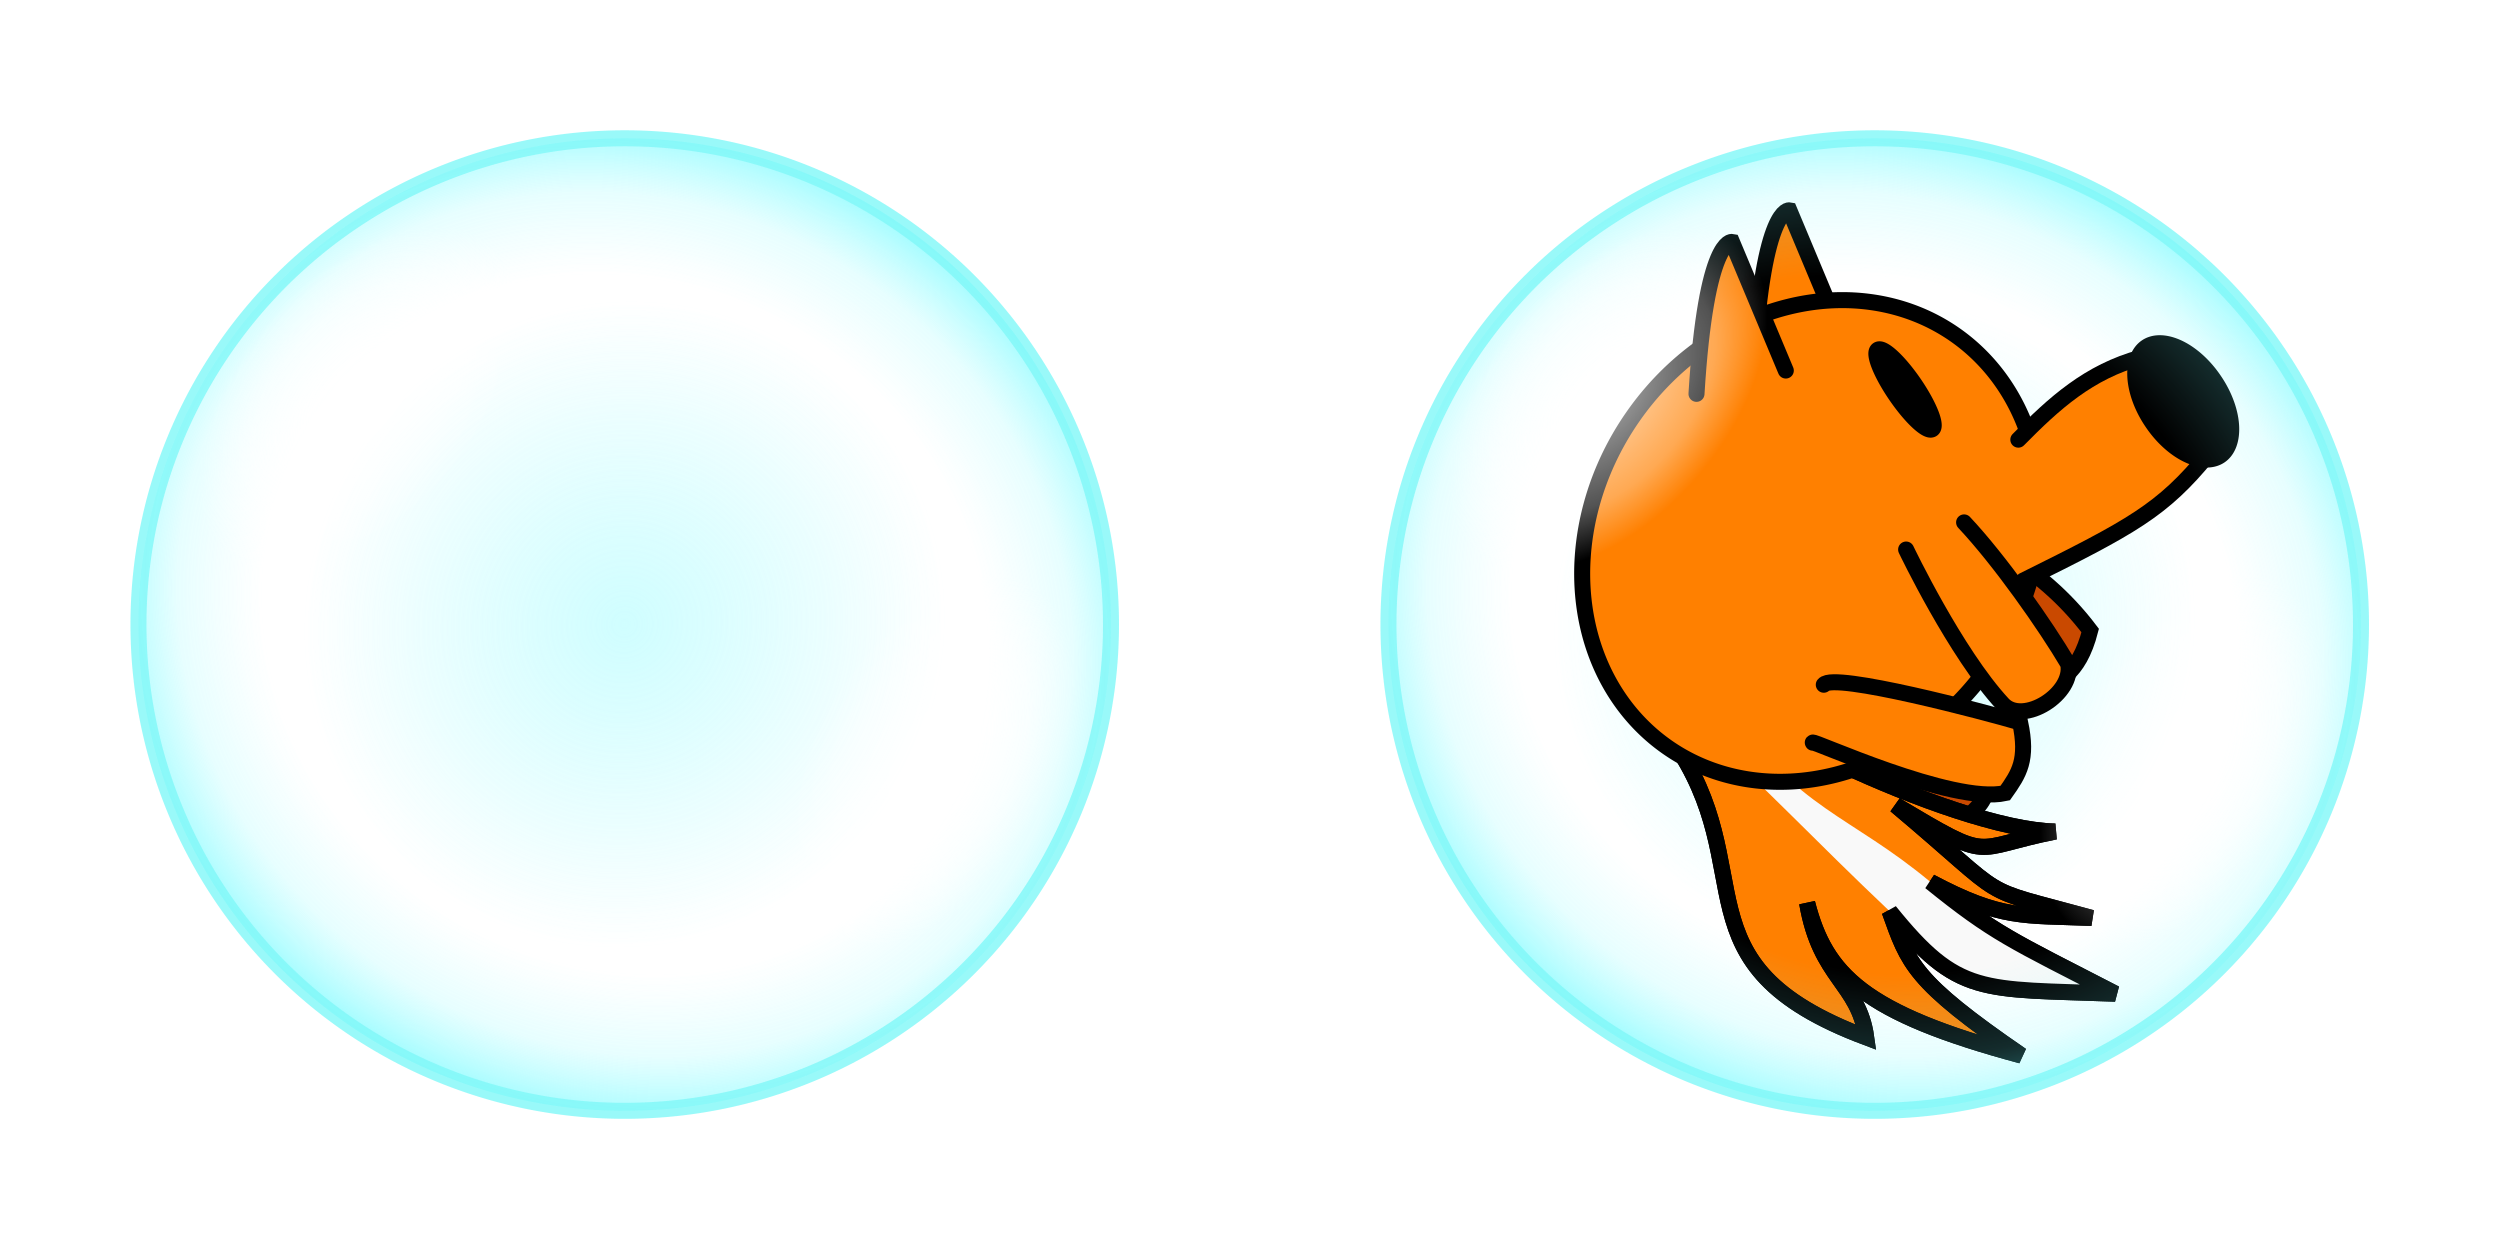 <?xml version="1.0" encoding="UTF-8" standalone="no"?>
<!-- Created with Inkscape (http://www.inkscape.org/) -->

<svg
   xmlns:dc="http://purl.org/dc/elements/1.1/"
   xmlns:cc="http://creativecommons.org/ns#"
   xmlns:rdf="http://www.w3.org/1999/02/22-rdf-syntax-ns#"
   xmlns:svg="http://www.w3.org/2000/svg"
   xmlns="http://www.w3.org/2000/svg"
   xmlns:xlink="http://www.w3.org/1999/xlink"
   xmlns:sodipodi="http://sodipodi.sourceforge.net/DTD/sodipodi-0.dtd"
   xmlns:inkscape="http://www.inkscape.org/namespaces/inkscape"
   width="156"
   height="78"
   id="svg2"
   version="1.1"
   inkscape:version="0.48.4 r9939"
   sodipodi:docname="bubble.svg"
   inkscape:export-filename="/home/edwin/apps/godot/workspace/test2d/bubble.png"
   inkscape:export-xdpi="90.056984"
   inkscape:export-ydpi="90.056984">
  <defs
     id="defs4">
    <linearGradient
       id="linearGradient3789">
      <stop
         style="stop-color:#ffffff;stop-opacity:1;"
         offset="0"
         id="stop3791" />
      <stop
         id="stop3797"
         offset="0.671"
         style="stop-color:#ffffff;stop-opacity:0.498;" />
      <stop
         style="stop-color:#ffffff;stop-opacity:0;"
         offset="1"
         id="stop3793" />
    </linearGradient>
    <linearGradient
       id="linearGradient3775">
      <stop
         id="stop3777"
         offset="0"
         style="stop-color:#9bfcff;stop-opacity:0.731;" />
      <stop
         style="stop-color:#86fbff;stop-opacity:0;"
         offset="0.671"
         id="stop3779" />
      <stop
         id="stop3783"
         offset="1"
         style="stop-color:#47faff;stop-opacity:0;" />
    </linearGradient>
    <linearGradient
       id="linearGradient3757">
      <stop
         style="stop-color:#9bfcff;stop-opacity:0;"
         offset="0"
         id="stop3759" />
      <stop
         id="stop3767"
         offset="0.698"
         style="stop-color:#86fbff;stop-opacity:0;" />
      <stop
         id="stop3765"
         offset="0.863"
         style="stop-color:#71fbff;stop-opacity:0.331;" />
      <stop
         style="stop-color:#47faff;stop-opacity:1;"
         offset="1"
         id="stop3761" />
    </linearGradient>
    <radialGradient
       inkscape:collect="always"
       xlink:href="#linearGradient3757"
       id="radialGradient3763"
       cx="180"
       cy="300.934"
       fx="180"
       fy="300.934"
       r="257.143"
       gradientUnits="userSpaceOnUse"
       gradientTransform="matrix(0.548,-0.837,0.917,0.6,-194.434,270.98)" />
    <radialGradient
       inkscape:collect="always"
       xlink:href="#linearGradient3775"
       id="radialGradient3785"
       gradientUnits="userSpaceOnUse"
       gradientTransform="matrix(0.557,-0.83,0.811,0.544,-164.409,286.545)"
       cx="180"
       cy="300.934"
       fx="180"
       fy="300.934"
       r="257.143" />
    <radialGradient
       inkscape:collect="always"
       xlink:href="#linearGradient3789"
       id="radialGradient3795"
       cx="-172.143"
       cy="188.076"
       fx="-172.143"
       fy="188.076"
       r="67.857"
       gradientTransform="matrix(1,0,0,0.589,0,77.21)"
       gradientUnits="userSpaceOnUse" />
    <radialGradient
       inkscape:collect="always"
       xlink:href="#linearGradient3789"
       id="radialGradient3801"
       gradientUnits="userSpaceOnUse"
       gradientTransform="matrix(1,0,0,0.589,0,77.21)"
       cx="-172.143"
       cy="188.076"
       fx="-172.143"
       fy="188.076"
       r="67.857" />
    <filter
       inkscape:collect="always"
       id="filter4188"
       color-interpolation-filters="sRGB">
      <feGaussianBlur
         inkscape:collect="always"
         stdDeviation="1.346"
         id="feGaussianBlur4190" />
    </filter>
    <filter
       inkscape:collect="always"
       id="filter4192"
       color-interpolation-filters="sRGB">
      <feGaussianBlur
         inkscape:collect="always"
         stdDeviation="1.346"
         id="feGaussianBlur4194" />
    </filter>
    <radialGradient
       inkscape:collect="always"
       xlink:href="#linearGradient3775"
       id="radialGradient4255"
       gradientUnits="userSpaceOnUse"
       gradientTransform="matrix(0.557,-0.83,0.811,0.544,-164.409,286.545)"
       cx="180"
       cy="300.934"
       fx="180"
       fy="300.934"
       r="257.143" />
    <radialGradient
       inkscape:collect="always"
       xlink:href="#linearGradient3757"
       id="radialGradient4257"
       gradientUnits="userSpaceOnUse"
       gradientTransform="matrix(0.548,-0.837,0.917,0.6,-194.434,270.98)"
       cx="180"
       cy="300.934"
       fx="180"
       fy="300.934"
       r="257.143" />
    <radialGradient
       inkscape:collect="always"
       xlink:href="#linearGradient3789"
       id="radialGradient4259"
       gradientUnits="userSpaceOnUse"
       gradientTransform="matrix(1,0,0,0.589,0,77.21)"
       cx="-172.143"
       cy="188.076"
       fx="-172.143"
       fy="188.076"
       r="67.857" />
    <radialGradient
       inkscape:collect="always"
       xlink:href="#linearGradient3789"
       id="radialGradient4261"
       gradientUnits="userSpaceOnUse"
       gradientTransform="matrix(1,0,0,0.589,0,77.21)"
       cx="-172.143"
       cy="188.076"
       fx="-172.143"
       fy="188.076"
       r="67.857" />
  </defs>
  <sodipodi:namedview
     id="base"
     pagecolor="#ffffff"
     bordercolor="#666666"
     borderopacity="1.0"
     inkscape:pageopacity="0.0"
     inkscape:pageshadow="2"
     inkscape:zoom="2.8284271"
     inkscape:cx="3.4323617"
     inkscape:cy="5.109467"
     inkscape:document-units="px"
     inkscape:current-layer="layer1"
     showgrid="true"
     inkscape:snap-global="false"
     inkscape:window-width="1621"
     inkscape:window-height="723"
     inkscape:window-x="205"
     inkscape:window-y="203"
     inkscape:window-maximized="0">
    <inkscape:grid
       type="xygrid"
       id="grid4162"
       empspacing="2"
       visible="true"
       enabled="true"
       snapvisiblegridlinesonly="true"
       spacingx="39px"
       spacingy="39px" />
  </sodipodi:namedview>
  <g
     inkscape:groupmode="layer"
     id="layer2"
     inkscape:label="bg"
     style="opacity:0.65;display:inline"
     transform="translate(0,-974.362)"
     sodipodi:insensitive="true">
    <path
       transform="matrix(0.118,0,0,0.118,17.743,977.824)"
       d="m 437.143,300.934 a 257.143,257.143 0 1 1 -514.286,0 257.143,257.143 0 1 1 514.286,0 z"
       sodipodi:ry="257.14285"
       sodipodi:rx="257.14285"
       sodipodi:cy="300.93362"
       sodipodi:cx="180"
       id="path3772"
       style="fill:url(#radialGradient3785);fill-opacity:1;fill-rule:nonzero;stroke:none"
       sodipodi:type="arc" />
    <path
       sodipodi:type="arc"
       style="fill:url(#radialGradient4255);fill-opacity:1;fill-rule:nonzero;stroke:none"
       id="path4247"
       sodipodi:cx="180"
       sodipodi:cy="300.93362"
       sodipodi:rx="257.14285"
       sodipodi:ry="257.14285"
       d="m 437.143,300.934 a 257.143,257.143 0 1 1 -514.286,0 257.143,257.143 0 1 1 514.286,0 z"
       transform="matrix(0.118,0,0,0.118,95.743,977.824)" />
  </g>
  <g
     inkscape:groupmode="layer"
     id="layer5"
     inkscape:label="Layer"
     sodipodi:insensitive="true">
    <g
       id="g4277"
       transform="matrix(0.999,-0.042,0.042,0.999,-3.531,6.957)">
      <path
         inkscape:transform-center-y="2.601871"
         inkscape:transform-center-x="-5.1943569"
         style="fill:#c94900;fill-opacity:1;stroke:#000000;stroke-width:1;stroke-linecap:round;stroke-linejoin:miter;stroke-miterlimit:4;stroke-opacity:1;stroke-dasharray:none;stroke-dashoffset:0"
         d="m 113.592,44.52 c 0,0 6.287,4.886 9.882,5.699 2.113,-2.196 1.41,-1.051 2.722,-3.445 -1.004,-1.044 -10.934,-4.331 -10.759,-4.755"
         id="path3800"
         inkscape:connector-curvature="0"
         sodipodi:nodetypes="cccc" />
      <path
         inkscape:transform-center-y="3.8817557"
         inkscape:transform-center-x="-4.095532"
         style="fill:#c94900;fill-opacity:1;stroke:#000000;stroke-width:1;stroke-linecap:round;stroke-linejoin:miter;stroke-miterlimit:4;stroke-opacity:1;stroke-dasharray:none;stroke-dashoffset:0"
         d="m 124.386,31.882 c 0.822,-0.302 5.07,1.712 8.11,6.11 -0.843,2.798 -2.234,3.172 -3.467,3.671 -2.152,-1.99 -6.87,-7.684 -6.862,-7.425"
         id="path3798"
         inkscape:connector-curvature="0"
         sodipodi:nodetypes="cccc" />
      <path
         inkscape:transform-center-y="-16.743336"
         inkscape:transform-center-x="-0.064285097"
         style="fill:#ff8000;fill-opacity:1;stroke:#000000;stroke-width:1;stroke-linecap:round;stroke-linejoin:miter;stroke-miterlimit:4;stroke-opacity:1;stroke-dasharray:none;stroke-dashoffset:0"
         d="m 112.229,20.382 c 1.009,-9.754 2.61,-9.381 2.61,-9.381 l 3.02,8.162"
         id="path3804"
         inkscape:connector-curvature="0" />
      <g
         inkscape:transform-center-y="7.8407012"
         inkscape:transform-center-x="-10.387573"
         id="g3836"
         transform="matrix(-0.06,-0.122,0.122,-0.06,96.948,83.443)"
         style="stroke-width:7.372;stroke-miterlimit:4;stroke-dasharray:none">
        <path
           style="fill:#ff8000;fill-opacity:1;stroke:#000000;stroke-width:7.372;stroke-linecap:round;stroke-linejoin:miter;stroke-miterlimit:4;stroke-opacity:1;stroke-dasharray:none;stroke-dashoffset:0"
           d="m 232.706,189.656 c -73.599,8.493 -90.269,-49.834 -162.857,12.857 23.662,8.938 33.791,-5.708 67.143,5.714 -32.88,-8.286 -56.647,-1.598 -108.571,52.857 54.042,-27.454 61.796,-25.363 87.143,-21.429 -49.596,8.981 -51.215,19.74 -82.857,72.857 44.448,-30.128 50.734,-35.56 85.714,-50 -31.067,20.467 -33.871,30.312 -50,57.143 39.796,-41.273 22.111,-28.249 88.571,-54.286 -45.39,26.915 -33.655,20.231 -45.714,58.571 23.329,-41.22 129.358,-114.89 131.429,-101.429"
           id="path3838"
           inkscape:connector-curvature="0"
           sodipodi:nodetypes="ccccccccccc" />
        <path
           sodipodi:nodetypes="cccsc"
           inkscape:connector-curvature="0"
           id="path3840"
           d="m 232.706,202.788 c -40.925,14.419 -71.881,22.173 -117.143,36.868 -46.566,12.011 -51.215,19.74 -82.857,72.857 44.448,-30.128 50.548,-36.019 85.714,-50 45.102,-17.931 57.066,-36.966 115.194,-44.041"
           style="fill:#f9f9f9;fill-opacity:1;stroke:none" />
        <path
           sodipodi:nodetypes="ccccccccccc"
           inkscape:connector-curvature="0"
           id="path3842"
           d="m 232.706,189.656 c -73.599,8.493 -90.269,-49.834 -162.857,12.857 23.662,8.938 33.791,-5.708 67.143,5.714 -32.88,-8.286 -56.647,-1.598 -108.571,52.857 54.042,-27.454 61.796,-25.363 87.143,-21.429 -49.596,8.981 -51.215,19.74 -82.857,72.857 44.448,-30.128 50.734,-35.56 85.714,-50 -31.067,20.467 -33.871,30.312 -50,57.143 39.796,-41.273 22.111,-28.249 88.571,-54.286 -45.39,26.915 -33.655,20.231 -45.714,58.571 23.329,-41.22 129.358,-114.89 131.429,-101.429"
           style="fill:none;stroke:#000000;stroke-width:7.372;stroke-linecap:round;stroke-linejoin:miter;stroke-miterlimit:4;stroke-opacity:1;stroke-dasharray:none;stroke-dashoffset:0" />
      </g>
      <path
         transform="matrix(0.082,-0.108,0.108,0.082,49.668,39.464)"
         d="m 454.286,350.934 a 115.714,100 0 1 1 -231.429,0 115.714,100 0 1 1 231.429,0 z"
         sodipodi:ry="100"
         sodipodi:rx="115.71429"
         sodipodi:cy="350.93362"
         sodipodi:cx="338.57144"
         id="path3806"
         style="fill:#ff8000;fill-opacity:1;stroke:#000000;stroke-width:7.372;stroke-linecap:round;stroke-linejoin:miter;stroke-miterlimit:4;stroke-opacity:1;stroke-dasharray:none;stroke-dashoffset:0"
         sodipodi:type="arc" />
      <path
         inkscape:transform-center-y="-14.923996"
         inkscape:transform-center-x="3.5961599"
         inkscape:connector-curvature="0"
         id="path3808"
         d="m 108.568,22.201 c 1.009,-9.754 2.61,-9.381 2.61,-9.381 l 3.02,8.162"
         style="fill:#ff8000;fill-opacity:1;stroke:#000000;stroke-width:1;stroke-linecap:round;stroke-linejoin:miter;stroke-miterlimit:4;stroke-opacity:1;stroke-dasharray:none;stroke-dashoffset:0" />
      <path
         inkscape:transform-center-y="-9.7395856"
         inkscape:transform-center-x="-6.5582331"
         transform="matrix(0.115,-0.072,0.072,0.115,51.911,14.379)"
         d="m 408.571,323.076 a 5,22.143 0 1 1 -10,0 5,22.143 0 1 1 10,0 z"
         sodipodi:ry="22.142857"
         sodipodi:rx="5"
         sodipodi:cy="323.07648"
         sodipodi:cx="403.57144"
         id="path3810"
         style="fill:#000000;fill-opacity:1;stroke:#000000;stroke-width:7.372;stroke-linecap:round;stroke-linejoin:miter;stroke-miterlimit:4;stroke-opacity:1;stroke-dasharray:none;stroke-dashoffset:0"
         sodipodi:type="arc" />
      <path
         inkscape:transform-center-y="-4.6295795"
         inkscape:transform-center-x="-19.55057"
         sodipodi:nodetypes="cccc"
         inkscape:connector-curvature="0"
         id="path3812"
         d="m 128.515,25.901 c 2.315,-2.159 4.568,-4.054 7.887,-4.804 l 3.888,6.253 c -2.996,3.347 -4.883,4.257 -11.835,7.351"
         style="fill:#ff8000;fill-opacity:1;stroke:#000000;stroke-width:1;stroke-linecap:round;stroke-linejoin:miter;stroke-miterlimit:4;stroke-opacity:1;stroke-dasharray:none;stroke-dashoffset:0" />
      <path
         inkscape:transform-center-y="-8.7529323"
         inkscape:transform-center-x="-24.055944"
         transform="matrix(0.058,-0.036,0.073,0.118,86.319,-1.079)"
         d="m 498.571,353.076 a 36.429,27.857 0 1 1 -72.857,0 36.429,27.857 0 1 1 72.857,0 z"
         sodipodi:ry="27.857143"
         sodipodi:rx="36.42857"
         sodipodi:cy="353.07648"
         sodipodi:cx="462.14285"
         id="path3814"
         style="fill:#000000;stroke:#000000;stroke-width:10.264;stroke-linecap:round;stroke-linejoin:miter;stroke-miterlimit:4;stroke-opacity:1;stroke-dasharray:none;stroke-dashoffset:0"
         sodipodi:type="arc" />
      <path
         inkscape:transform-center-y="7.4515377"
         inkscape:transform-center-x="-4.5534275"
         sodipodi:nodetypes="cscc"
         inkscape:connector-curvature="0"
         id="path3816"
         d="m 121.231,32.458 c 0,0 2.815,6.595 5.621,9.888 1.22,1.432 4.492,-0.478 4.182,-2.333 -1.314,-2.458 -3.989,-6.634 -6.117,-9.095"
         style="fill:#ff8000;fill-opacity:1;stroke:#000000;stroke-width:1;stroke-linecap:round;stroke-linejoin:miter;stroke-miterlimit:4;stroke-opacity:1;stroke-dasharray:none;stroke-dashoffset:0" />
      <path
         inkscape:transform-center-y="2.1921294"
         inkscape:transform-center-x="-6.4058329"
         sodipodi:nodetypes="cccc"
         inkscape:connector-curvature="0"
         id="path3818"
         d="m 115.743,40.672 c 0.636,-0.767 9.971,2.126 12.145,2.867 0.395,2.358 -0.192,3.17 -1.118,4.365 -3.33,0.589 -12.019,-3.897 -11.864,-3.647"
         style="fill:#ff8000;fill-opacity:1;stroke:#000000;stroke-width:1;stroke-linecap:round;stroke-linejoin:miter;stroke-miterlimit:4;stroke-opacity:1;stroke-dasharray:none;stroke-dashoffset:0" />
    </g>
  </g>
  <g
     inkscape:label="Layer 1"
     inkscape:groupmode="layer"
     id="layer1"
     style="opacity:0.65"
     transform="translate(0,-974.362)">
    <path
       sodipodi:type="arc"
       style="fill:url(#radialGradient3763);fill-opacity:1;fill-rule:nonzero;stroke:#3df3f4;stroke-opacity:1;stroke-width:8.468;stroke-miterlimit:4;stroke-dasharray:none;opacity:0.8"
       id="path2987"
       sodipodi:cx="180"
       sodipodi:cy="300.93362"
       sodipodi:rx="257.14285"
       sodipodi:ry="257.14285"
       d="m 437.143,300.934 a 257.143,257.143 0 1 1 -514.286,0 257.143,257.143 0 1 1 514.286,0 z"
       transform="matrix(0.118,0,0,0.118,17.743,977.824)" />
    <path
       sodipodi:type="arc"
       style="fill:url(#radialGradient3795);fill-opacity:1;fill-rule:nonzero;stroke:none;filter:url(#filter4192)"
       id="path3787"
       sodipodi:cx="-172.14285"
       sodipodi:cy="188.07646"
       sodipodi:rx="67.85714"
       sodipodi:ry="40"
       d="m -104.286,188.076 a 67.857,40 0 1 1 -135.714,0 67.857,40 0 1 1 135.714,0 z"
       transform="matrix(0.12,-0.141,0.141,0.12,16.534,952.41)" />
    <path
       transform="matrix(0.09,-0.161,0.161,0.09,43.409,977.19)"
       d="m -104.286,188.076 a 67.857,40 0 1 1 -135.714,0 67.857,40 0 1 1 135.714,0 z"
       sodipodi:ry="40"
       sodipodi:rx="67.85714"
       sodipodi:cy="188.07646"
       sodipodi:cx="-172.14285"
       id="path3799"
       style="fill:url(#radialGradient3801);fill-opacity:1;fill-rule:nonzero;stroke:none;filter:url(#filter4188)"
       sodipodi:type="arc"
       inkscape:transform-center-x="-20.284023"
       inkscape:transform-center-y="10.448663" />
    <path
       transform="matrix(0.118,0,0,0.118,95.743,977.824)"
       d="m 437.143,300.934 a 257.143,257.143 0 1 1 -514.286,0 257.143,257.143 0 1 1 514.286,0 z"
       sodipodi:ry="257.14285"
       sodipodi:rx="257.14285"
       sodipodi:cy="300.93362"
       sodipodi:cx="180"
       id="path4249"
       style="fill:url(#radialGradient4257);fill-opacity:1;fill-rule:nonzero;stroke:#3df3f4;stroke-opacity:1;stroke-width:8.468;stroke-miterlimit:4;stroke-dasharray:none;opacity:0.8"
       sodipodi:type="arc" />
    <path
       transform="matrix(0.12,-0.141,0.141,0.12,94.534,952.41)"
       d="m -104.286,188.076 a 67.857,40 0 1 1 -135.714,0 67.857,40 0 1 1 135.714,0 z"
       sodipodi:ry="40"
       sodipodi:rx="67.85714"
       sodipodi:cy="188.07646"
       sodipodi:cx="-172.14285"
       id="path4251"
       style="fill:url(#radialGradient4259);fill-opacity:1;fill-rule:nonzero;stroke:none;filter:url(#filter4192)"
       sodipodi:type="arc" />
    <path
       inkscape:transform-center-y="10.448701"
       inkscape:transform-center-x="-20.284113"
       sodipodi:type="arc"
       style="fill:url(#radialGradient4261);fill-opacity:1;fill-rule:nonzero;stroke:none;filter:url(#filter4188)"
       id="path4253"
       sodipodi:cx="-172.14285"
       sodipodi:cy="188.07646"
       sodipodi:rx="67.85714"
       sodipodi:ry="40"
       d="m -104.286,188.076 a 67.857,40 0 1 1 -135.714,0 67.857,40 0 1 1 135.714,0 z"
       transform="matrix(0.09,-0.161,0.161,0.09,121.409,977.19)" />
  </g>
</svg>
